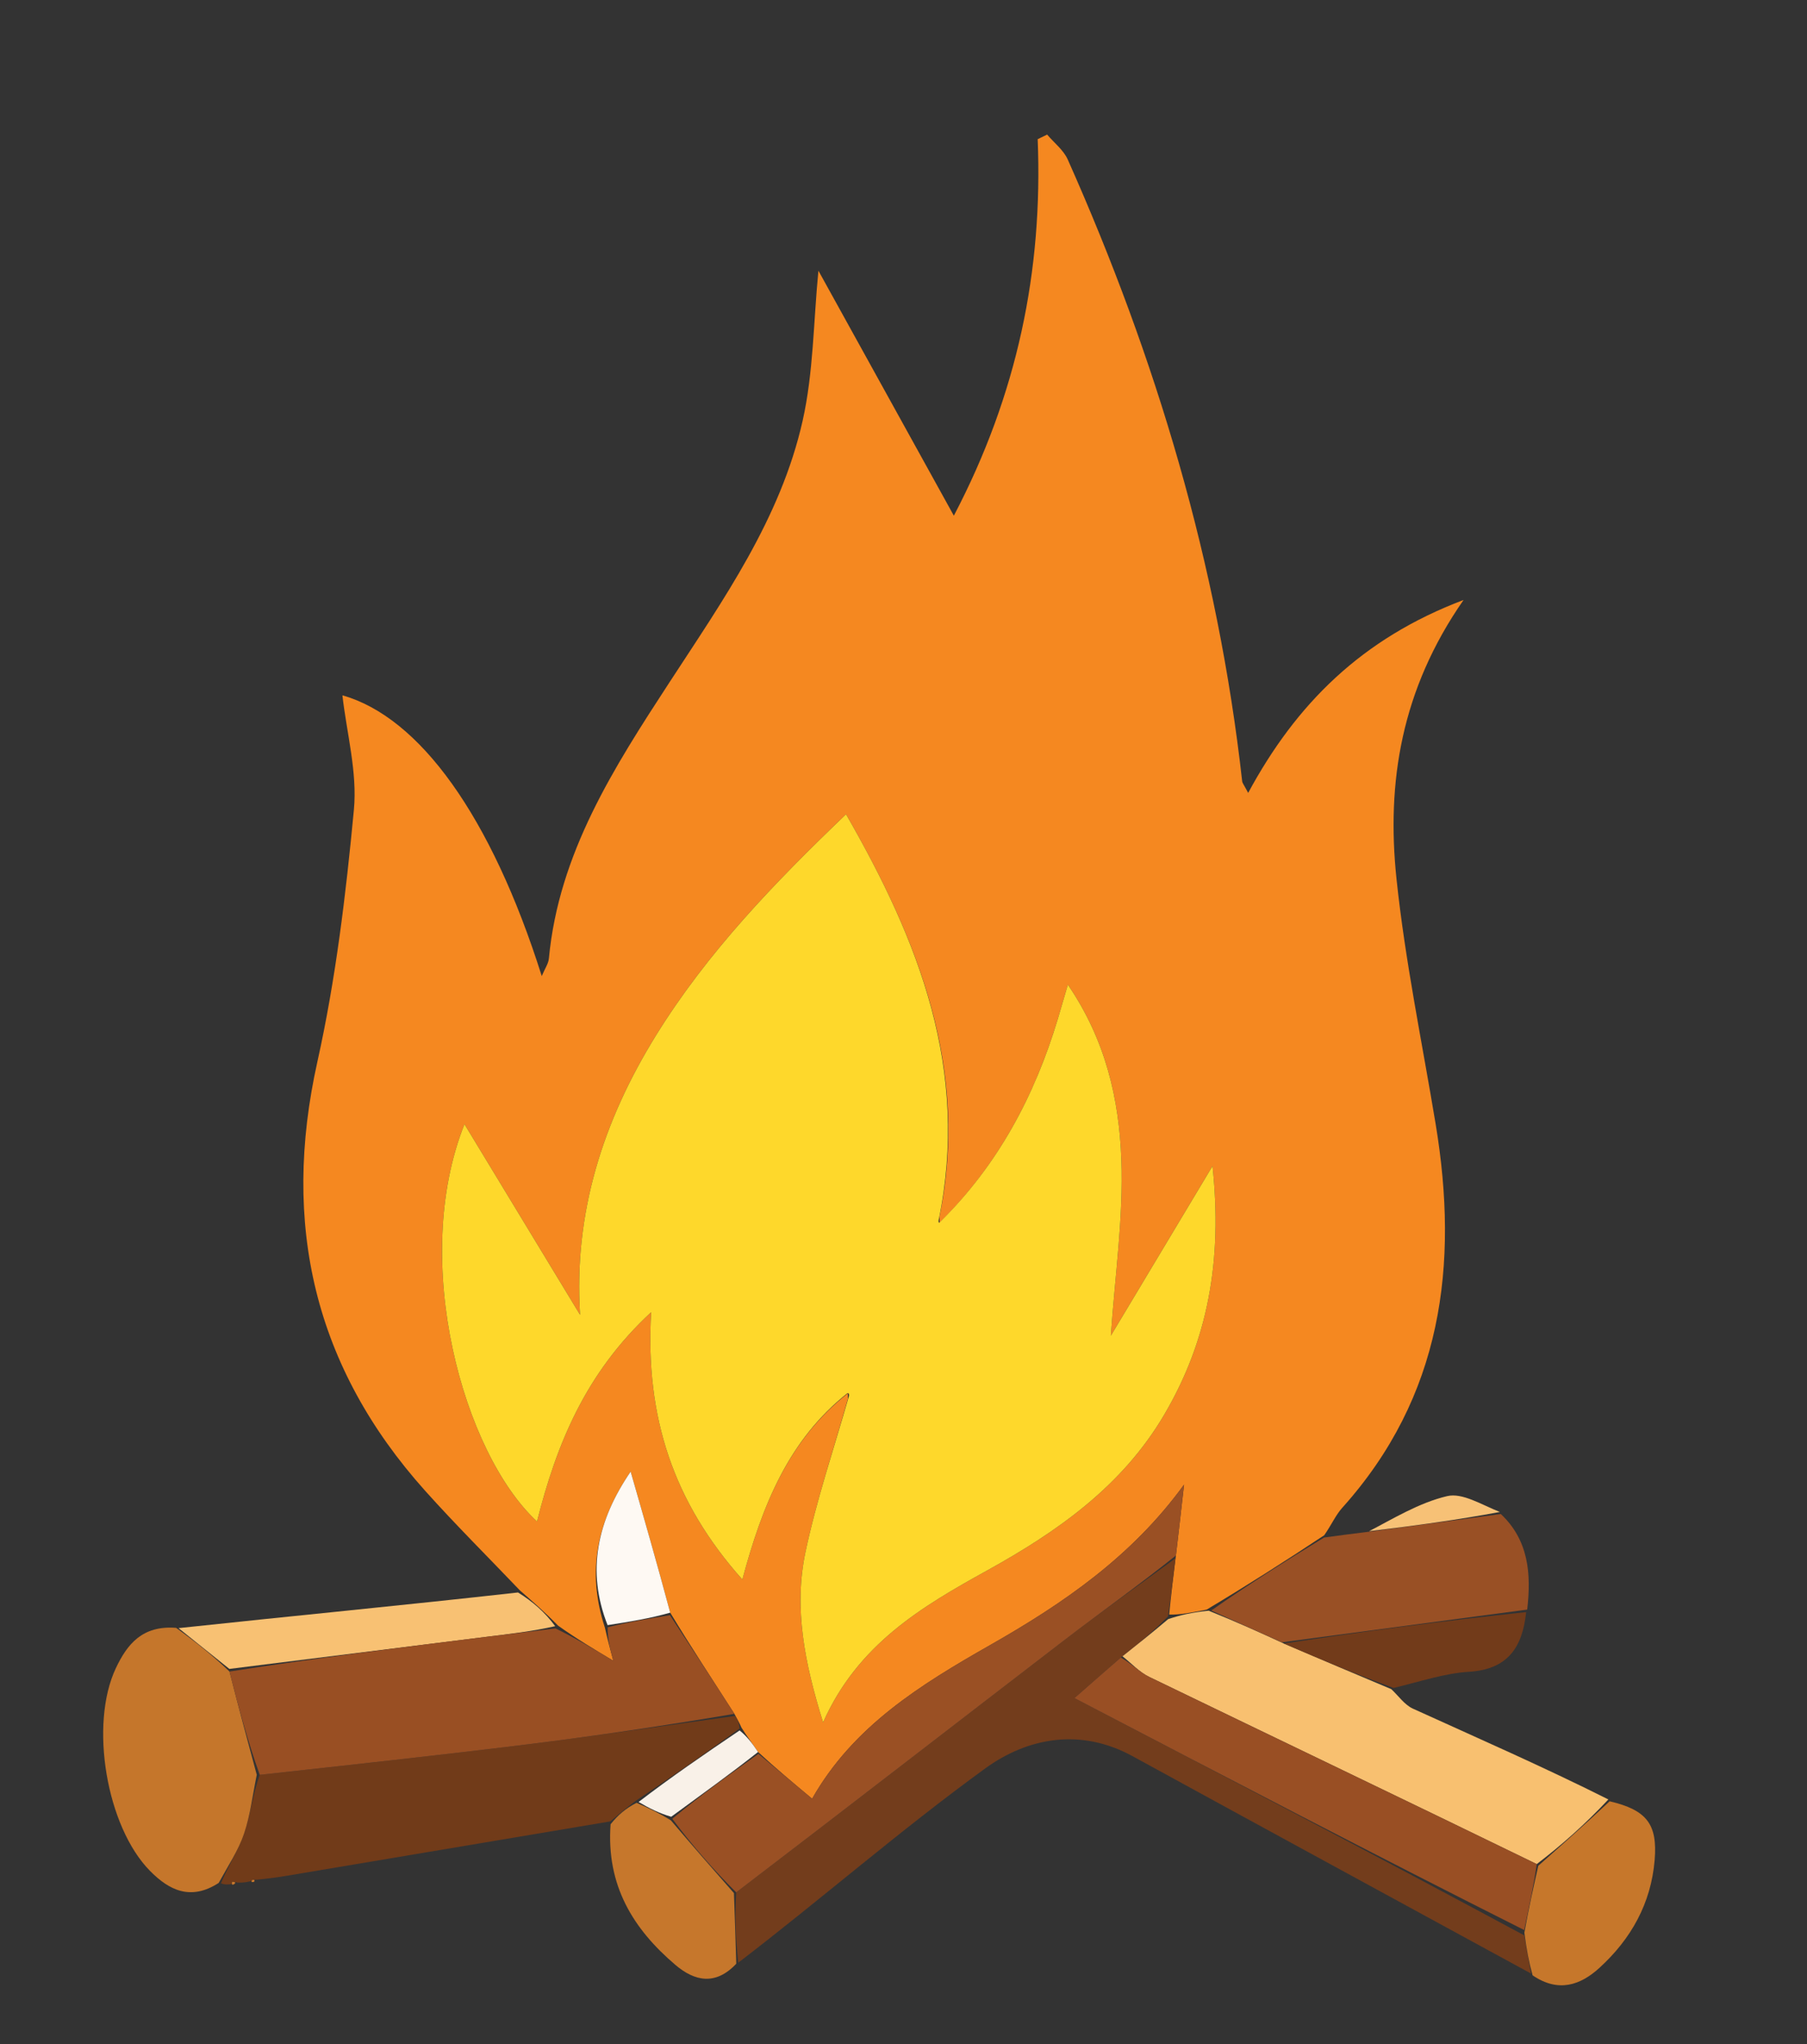 <svg version="1.1" id="Layer_1" xmlns="http://www.w3.org/2000/svg" xmlns:xlink="http://www.w3.org/1999/xlink" x="0px" y="0px"
	 width="100%" viewBox="0 0 275 311" enable-background="new 0 0 275 311" xml:space="preserve">
<rect x="0" y="0" width="275" height="311" fill="#333333" stroke="none"/>
<path fill="transparent" opacity="1" stroke="none" 
	d="
M179,312 
	C119.333,312 60.167,312 1,312 
	C1,208.333 1,104.667 1,1 
	C92.667,1 184.333,1 276,1 
	C276,104.667 276,208.333 276,312 
	C243.833,312 211.667,312 179,312 
M207.197,233.153 
	C205.411,233.389 203.625,233.625 201.903,233.155 
	C202.68,231.898 203.288,230.488 204.261,229.406 
	C219.47,212.476 222.048,192.499 218.484,171.005 
	C216.422,158.565 213.835,146.176 212.522,133.656 
	C210.99,119.055 213.229,104.923 222.733,91.28 
	C207.218,97.143 197.246,107.125 189.953,120.631 
	C189.317,119.411 189.073,119.144 189.04,118.853 
	C185.357,85.876 175.959,54.499 162.498,24.273 
	C161.855,22.828 160.425,21.733 159.361,20.476 
	C158.881,20.708 158.4,20.941 157.92,21.174 
	C158.731,41.153 154.825,60.018 145.162,78.457 
	C137.955,65.423 131.144,53.106 124.552,41.185 
	C123.795,48.898 123.806,56.653 122.145,64.032 
	C118.798,78.895 110.081,91.239 101.898,103.788 
	C93.446,116.749 85.041,129.787 83.534,145.818 
	C83.459,146.612 82.922,147.363 82.448,148.499 
	C74.748,124.139 63.847,109.107 52.111,105.787 
	C52.746,111.473 54.401,117.445 53.856,123.209 
	C52.643,136.048 51.1,148.954 48.302,161.524 
	C42.796,186.259 47.803,207.96 64.717,226.822 
	C69.362,232.002 74.306,236.914 78.548,242.603 
	C61.34,244.24 44.131,245.877 26.192,247.427 
	C21.637,247.262 19.351,250.159 17.63,253.795 
	C13.587,262.336 16.175,277.907 22.85,284.656 
	C25.734,287.572 29.013,289.222 33.764,286.826 
	C34.234,286.767 34.704,286.709 35.54,286.778 
	C35.54,286.778 35.849,286.542 36.636,286.558 
	C37.143,286.438 37.65,286.318 38.389,286.393 
	C38.628,286.403 38.778,286.293 39.701,285.979 
	C41.004,285.781 42.31,285.6 43.61,285.382 
	C60.038,282.625 76.465,279.862 92.956,277.975 
	C92.238,286.845 96.371,293.487 102.807,298.954 
	C105.685,301.398 108.876,302.135 112.654,298.916 
	C125.035,288.889 137.066,278.381 149.945,269.04 
	C156.403,264.355 164.443,262.849 172.361,267.183 
	C192.558,278.237 212.786,289.234 233.477,300.79 
	C237.194,303.22 240.556,301.99 243.41,299.387 
	C248.208,295.011 251.264,289.596 251.814,282.989 
	C252.265,277.567 250.656,275.38 244.731,273.155 
	C234.819,268.772 224.885,264.437 215.02,259.948 
	C213.741,259.366 212.821,257.991 212.462,256.62 
	C216.16,255.825 219.83,254.567 223.563,254.341 
	C229.35,253.991 231.701,250.735 232.835,244.827 
	C233.05,239.48 232.651,234.321 228.116,229.713 
	C225.472,228.935 222.569,227.066 220.238,227.616 
	C215.955,228.626 212.009,231.062 207.197,233.153 
z"/>
<path fill="#F58820" opacity="1" stroke="none" 
	d="
M79.113,241.95 
	C74.306,236.914 69.362,232.002 64.717,226.822 
	C47.803,207.96 42.796,186.259 48.302,161.524 
	C51.1,148.954 52.643,136.048 53.856,123.209 
	C54.401,117.445 52.746,111.473 52.111,105.787 
	C63.847,109.107 74.748,124.139 82.448,148.499 
	C82.922,147.363 83.459,146.612 83.534,145.818 
	C85.041,129.787 93.446,116.749 101.898,103.788 
	C110.081,91.239 118.798,78.895 122.145,64.032 
	C123.806,56.653 123.795,48.898 124.552,41.185 
	C131.144,53.106 137.955,65.423 145.162,78.457 
	C154.825,60.018 158.731,41.153 157.92,21.174 
	C158.4,20.941 158.881,20.708 159.361,20.476 
	C160.425,21.733 161.855,22.828 162.498,24.273 
	C175.959,54.499 185.357,85.876 189.04,118.853 
	C189.073,119.144 189.317,119.411 189.953,120.631 
	C197.246,107.125 207.218,97.143 222.733,91.28 
	C213.229,104.923 210.99,119.055 212.522,133.656 
	C213.835,146.176 216.422,158.565 218.484,171.005 
	C222.048,192.499 219.47,212.476 204.261,229.406 
	C203.288,230.488 202.68,231.898 201.531,233.569 
	C195.443,237.61 189.726,241.237 183.621,244.894 
	C181.474,245.302 179.715,245.681 177.931,245.639 
	C178.234,242.504 178.563,239.788 178.958,236.655 
	C179.416,232.781 179.807,229.323 180.198,225.866 
	C172.224,236.839 161.808,243.952 150.653,250.299 
	C140.143,256.279 129.845,262.614 123.594,273.656 
	C120.695,271.233 118.06,269.03 115.365,266.545 
	C114.488,265.218 113.672,264.173 112.84,262.834 
	C112.506,262.048 112.189,261.555 111.765,260.741 
	C108.424,255.525 105.191,250.629 101.996,245.346 
	C100.015,237.936 97.995,230.914 95.976,223.892 
	C90.876,231.358 89.22,239.009 92.056,247.626 
	C92.471,249.467 92.877,250.974 93.333,252.665 
	C90.384,250.897 87.683,249.278 84.931,247.32 
	C82.958,245.305 81.036,243.627 79.113,241.95 
M129.004,212.001 
	C129.004,212.001 129.047,212.039 129.04,212.797 
	C126.849,220.569 124.247,228.254 122.579,236.136 
	C120.779,244.645 122.449,253.023 125.263,262.047 
	C130.542,250.149 140.32,244.41 150.215,238.938 
	C160.97,232.99 170.792,226.09 177.177,215.235 
	C183.829,203.926 186.062,191.758 184.526,177.402 
	C178.829,186.906 173.846,195.218 169.056,203.209 
	C169.65,194.329 170.985,185.316 170.65,176.366 
	C170.31,167.292 168.304,158.286 162.515,149.804 
	C161.83,152.141 161.421,153.568 160.993,154.99 
	C157.453,166.751 151.83,177.302 143.001,186 
	C143.001,186 143.018,186.014 142.965,185.155 
	C147.584,162.71 139.839,143.149 128.753,123.879 
	C117.84,134.328 107.6,144.941 99.779,157.608 
	C91.792,170.545 87.286,184.49 88.278,200.036 
	C82.49,190.493 76.701,180.949 70.684,171.028 
	C62.374,191.867 70.5,221.109 81.727,231.481 
	C84.692,219.734 89.104,208.873 99.097,199.635 
	C98.162,215.598 102.505,228.581 112.978,240.305 
	C116.036,228.874 120.094,219.004 129.004,212.001 
z"/>
<path fill="#733D1C" opacity="1" stroke="none" 
	d="
M178.891,237.072 
	C178.563,239.788 178.234,242.504 177.753,245.909 
	C175.343,248.394 173.086,250.19 170.57,252.181 
	C168.268,254.172 166.226,255.967 163.52,258.344 
	C186.703,270.441 209.317,282.242 231.96,294.44 
	C232.326,296.643 232.664,298.448 233.002,300.253 
	C212.786,289.234 192.558,278.237 172.361,267.183 
	C164.443,262.849 156.403,264.355 149.945,269.04 
	C137.066,278.381 125.035,288.889 112.355,298.6 
	C111.936,294.862 111.816,291.438 112.041,287.903 
	C128.978,274.982 145.544,262.141 162.173,249.381 
	C167.663,245.17 173.314,241.169 178.891,237.072 
z"/>
<path fill="#F8C070" opacity="1" stroke="none" 
	d="
M170.829,251.986 
	C173.086,250.19 175.343,248.394 177.779,246.329 
	C179.715,245.681 181.474,245.302 183.947,245.049 
	C188.135,246.736 191.606,248.298 195.381,250.042 
	C201.035,252.477 206.385,254.73 211.735,256.983 
	C212.821,257.991 213.741,259.366 215.02,259.948 
	C224.885,264.437 234.819,268.772 244.77,273.763 
	C241.242,277.533 237.675,280.695 233.871,283.6 
	C214.051,273.952 194.456,264.583 174.904,255.127 
	C173.392,254.396 172.18,253.047 170.829,251.986 
z"/>
<path fill="#713B19" opacity="1" stroke="none" 
	d="
M111.872,261.062 
	C112.189,261.555 112.506,262.048 112.543,262.971 
	C107.174,266.898 102.084,270.393 96.691,274.016 
	C95.222,275.129 94.058,276.115 92.893,277.101 
	C76.465,279.862 60.038,282.625 43.61,285.382 
	C42.31,285.6 41.004,285.781 39.15,285.968 
	C38.403,285.947 38.255,286.028 38.157,286.199 
	C37.65,286.318 37.143,286.438 36.186,286.421 
	C35.737,286.284 35.337,286.304 35.337,286.304 
	C35.337,286.304 35.173,286.65 35.173,286.65 
	C34.704,286.709 34.234,286.767 33.632,286.523 
	C34.742,283.81 36.288,281.502 37.144,278.961 
	C38.111,276.088 38.458,273.005 39.529,270.021 
	C53.372,268.493 66.773,267.051 80.147,265.397 
	C90.739,264.087 101.298,262.517 111.872,261.062 
z"/>
<path fill="#C5762B" opacity="1" stroke="none" 
	d="
M39.075,270.014 
	C38.458,273.005 38.111,276.088 37.144,278.961 
	C36.288,281.502 34.742,283.81 33.279,286.466 
	C29.013,289.222 25.734,287.572 22.85,284.656 
	C16.175,277.907 13.587,262.336 17.63,253.795 
	C19.351,250.159 21.637,247.262 26.804,247.658 
	C29.913,249.894 32.41,251.899 34.926,254.303 
	C36.322,259.805 37.698,264.909 39.075,270.014 
z"/>
<path fill="#995025" opacity="1" stroke="none" 
	d="
M195.077,249.859 
	C191.606,248.298 188.135,246.736 184.336,245.02 
	C189.726,241.237 195.443,237.61 201.499,233.921 
	C203.625,233.625 205.411,233.389 207.994,233.077 
	C215.328,232.114 221.865,231.227 228.402,230.34 
	C232.651,234.321 233.05,239.48 232.417,244.882 
	C219.692,246.578 207.385,248.219 195.077,249.859 
z"/>
<path fill="#C6772B" opacity="1" stroke="none" 
	d="
M234.108,283.858 
	C237.675,280.695 241.242,277.533 244.965,274.045 
	C250.656,275.38 252.265,277.567 251.814,282.989 
	C251.264,289.596 248.208,295.011 243.41,299.387 
	C240.556,301.99 237.194,303.22 233.24,300.522 
	C232.664,298.448 232.326,296.643 231.987,294.03 
	C232.693,290.101 233.4,286.979 234.108,283.858 
z"/>
<path fill="#F8C173" opacity="1" stroke="none" 
	d="
M34.906,253.905 
	C32.41,251.899 29.913,249.894 27.17,247.701 
	C44.131,245.877 61.34,244.24 78.831,242.276 
	C81.036,243.627 82.958,245.305 84.493,247.408 
	C80.824,248.219 77.541,248.586 74.262,248.994 
	C61.143,250.624 48.025,252.267 34.906,253.905 
z"/>
<path fill="#C6772C" opacity="1" stroke="none" 
	d="
M92.924,277.538 
	C94.058,276.115 95.222,275.129 96.878,274.278 
	C98.893,275.156 100.416,275.898 102.103,276.95 
	C105.41,280.845 108.553,284.43 111.695,288.015 
	C111.816,291.438 111.936,294.862 112.05,298.759 
	C108.876,302.135 105.685,301.398 102.807,298.954 
	C96.371,293.487 92.238,286.845 92.924,277.538 
z"/>
<path fill="#723B1A" opacity="1" stroke="none" 
	d="
M195.381,250.042 
	C207.385,248.219 219.692,246.578 232.256,245.27 
	C231.701,250.735 229.35,253.991 223.563,254.341 
	C219.83,254.567 216.16,255.825 212.098,256.802 
	C206.385,254.73 201.035,252.477 195.381,250.042 
z"/>
<path fill="#F7C176" opacity="1" stroke="none" 
	d="
M228.259,230.027 
	C221.865,231.227 215.328,232.114 208.357,232.952 
	C212.009,231.062 215.955,228.626 220.238,227.616 
	C222.569,227.066 225.472,228.935 228.259,230.027 
z"/>
<path fill="#C5762B" opacity="1" stroke="none" 
	d="
M35.357,286.714 
	C35.173,286.65 35.337,286.304 35.337,286.304 
	C35.337,286.304 35.737,286.284 35.793,286.413 
	C35.849,286.542 35.54,286.778 35.357,286.714 
z"/>
<path fill="#C5762B" opacity="1" stroke="none" 
	d="
M38.273,286.296 
	C38.255,286.028 38.403,285.947 38.72,286.009 
	C38.778,286.293 38.628,286.403 38.273,286.296 
z"/>
<path fill="#FED82B" opacity="1" stroke="none" 
	d="
M142.988,185.983 
	C151.83,177.302 157.453,166.751 160.993,154.99 
	C161.421,153.568 161.83,152.141 162.515,149.804 
	C168.304,158.286 170.31,167.292 170.65,176.366 
	C170.985,185.316 169.65,194.329 169.056,203.209 
	C173.846,195.218 178.829,186.906 184.526,177.402 
	C186.062,191.758 183.829,203.926 177.177,215.235 
	C170.792,226.09 160.97,232.99 150.215,238.938 
	C140.32,244.41 130.542,250.149 125.263,262.047 
	C122.449,253.023 120.779,244.645 122.579,236.136 
	C124.247,228.254 126.849,220.569 129.206,212.358 
	C129.236,211.932 129.1,211.945 128.965,211.958 
	C120.094,219.004 116.036,228.874 112.978,240.305 
	C102.505,228.581 98.162,215.598 99.097,199.635 
	C89.104,208.873 84.692,219.734 81.727,231.481 
	C70.5,221.109 62.374,191.867 70.684,171.028 
	C76.701,180.949 82.49,190.493 88.278,200.036 
	C87.286,184.49 91.792,170.545 99.779,157.608 
	C107.6,144.941 117.84,134.328 128.753,123.879 
	C139.839,143.149 147.584,162.71 142.852,185.625 
	C142.822,186.058 142.905,186.021 142.988,185.983 
z"/>
<path fill="#994F23" opacity="1" stroke="none" 
	d="
M34.926,254.303 
	C48.025,252.267 61.143,250.624 74.262,248.994 
	C77.541,248.586 80.824,248.219 84.544,247.746 
	C87.683,249.278 90.384,250.897 93.333,252.665 
	C92.877,250.974 92.471,249.467 92.474,247.579 
	C95.908,246.709 98.934,246.221 101.959,245.734 
	C105.191,250.629 108.424,255.525 111.765,260.741 
	C101.298,262.517 90.739,264.087 80.147,265.397 
	C66.773,267.051 53.372,268.493 39.529,270.021 
	C37.698,264.909 36.322,259.805 34.926,254.303 
z"/>
<path fill="#9A5024" opacity="1" stroke="none" 
	d="
M112.041,287.903 
	C108.553,284.43 105.41,280.845 102.316,276.707 
	C106.719,273.046 111.072,269.936 115.426,266.827 
	C118.06,269.03 120.695,271.233 123.594,273.656 
	C129.845,262.614 140.143,256.279 150.653,250.299 
	C161.808,243.952 172.224,236.839 180.198,225.866 
	C179.807,229.323 179.416,232.781 178.958,236.655 
	C173.314,241.169 167.663,245.17 162.173,249.381 
	C145.544,262.141 128.978,274.982 112.041,287.903 
z"/>
<path fill="#FEF9F3" opacity="1" stroke="none" 
	d="
M101.996,245.346 
	C98.934,246.221 95.908,246.709 92.465,247.245 
	C89.22,239.009 90.876,231.358 95.976,223.892 
	C97.995,230.914 100.015,237.936 101.996,245.346 
z"/>
<path fill="#F9F1E8" opacity="1" stroke="none" 
	d="
M115.365,266.545 
	C111.072,269.936 106.719,273.046 102.152,276.398 
	C100.416,275.898 98.893,275.156 97.182,274.151 
	C102.084,270.393 107.174,266.898 112.56,263.265 
	C113.672,264.173 114.488,265.218 115.365,266.545 
z"/>
<path fill="#994F24" opacity="1" stroke="none" 
	d="
M233.871,283.6 
	C233.4,286.979 232.693,290.101 231.959,293.632 
	C209.317,282.242 186.703,270.441 163.52,258.344 
	C166.226,255.967 168.268,254.172 170.57,252.181 
	C172.18,253.047 173.392,254.396 174.904,255.127 
	C194.456,264.583 214.051,273.952 233.871,283.6 
z"/>
<path fill="#F58820" opacity="1" stroke="none" 
	d="
M128.984,211.979 
	C129.1,211.945 129.236,211.932 129.209,211.979 
	C129.047,212.039 129.004,212.001 128.984,211.979 
z"/>
<path fill="#F58820" opacity="1" stroke="none" 
	d="
M142.994,185.992 
	C142.905,186.021 142.822,186.058 142.878,186.054 
	C143.018,186.014 143.001,186 142.994,185.992 
z"/>
</svg>